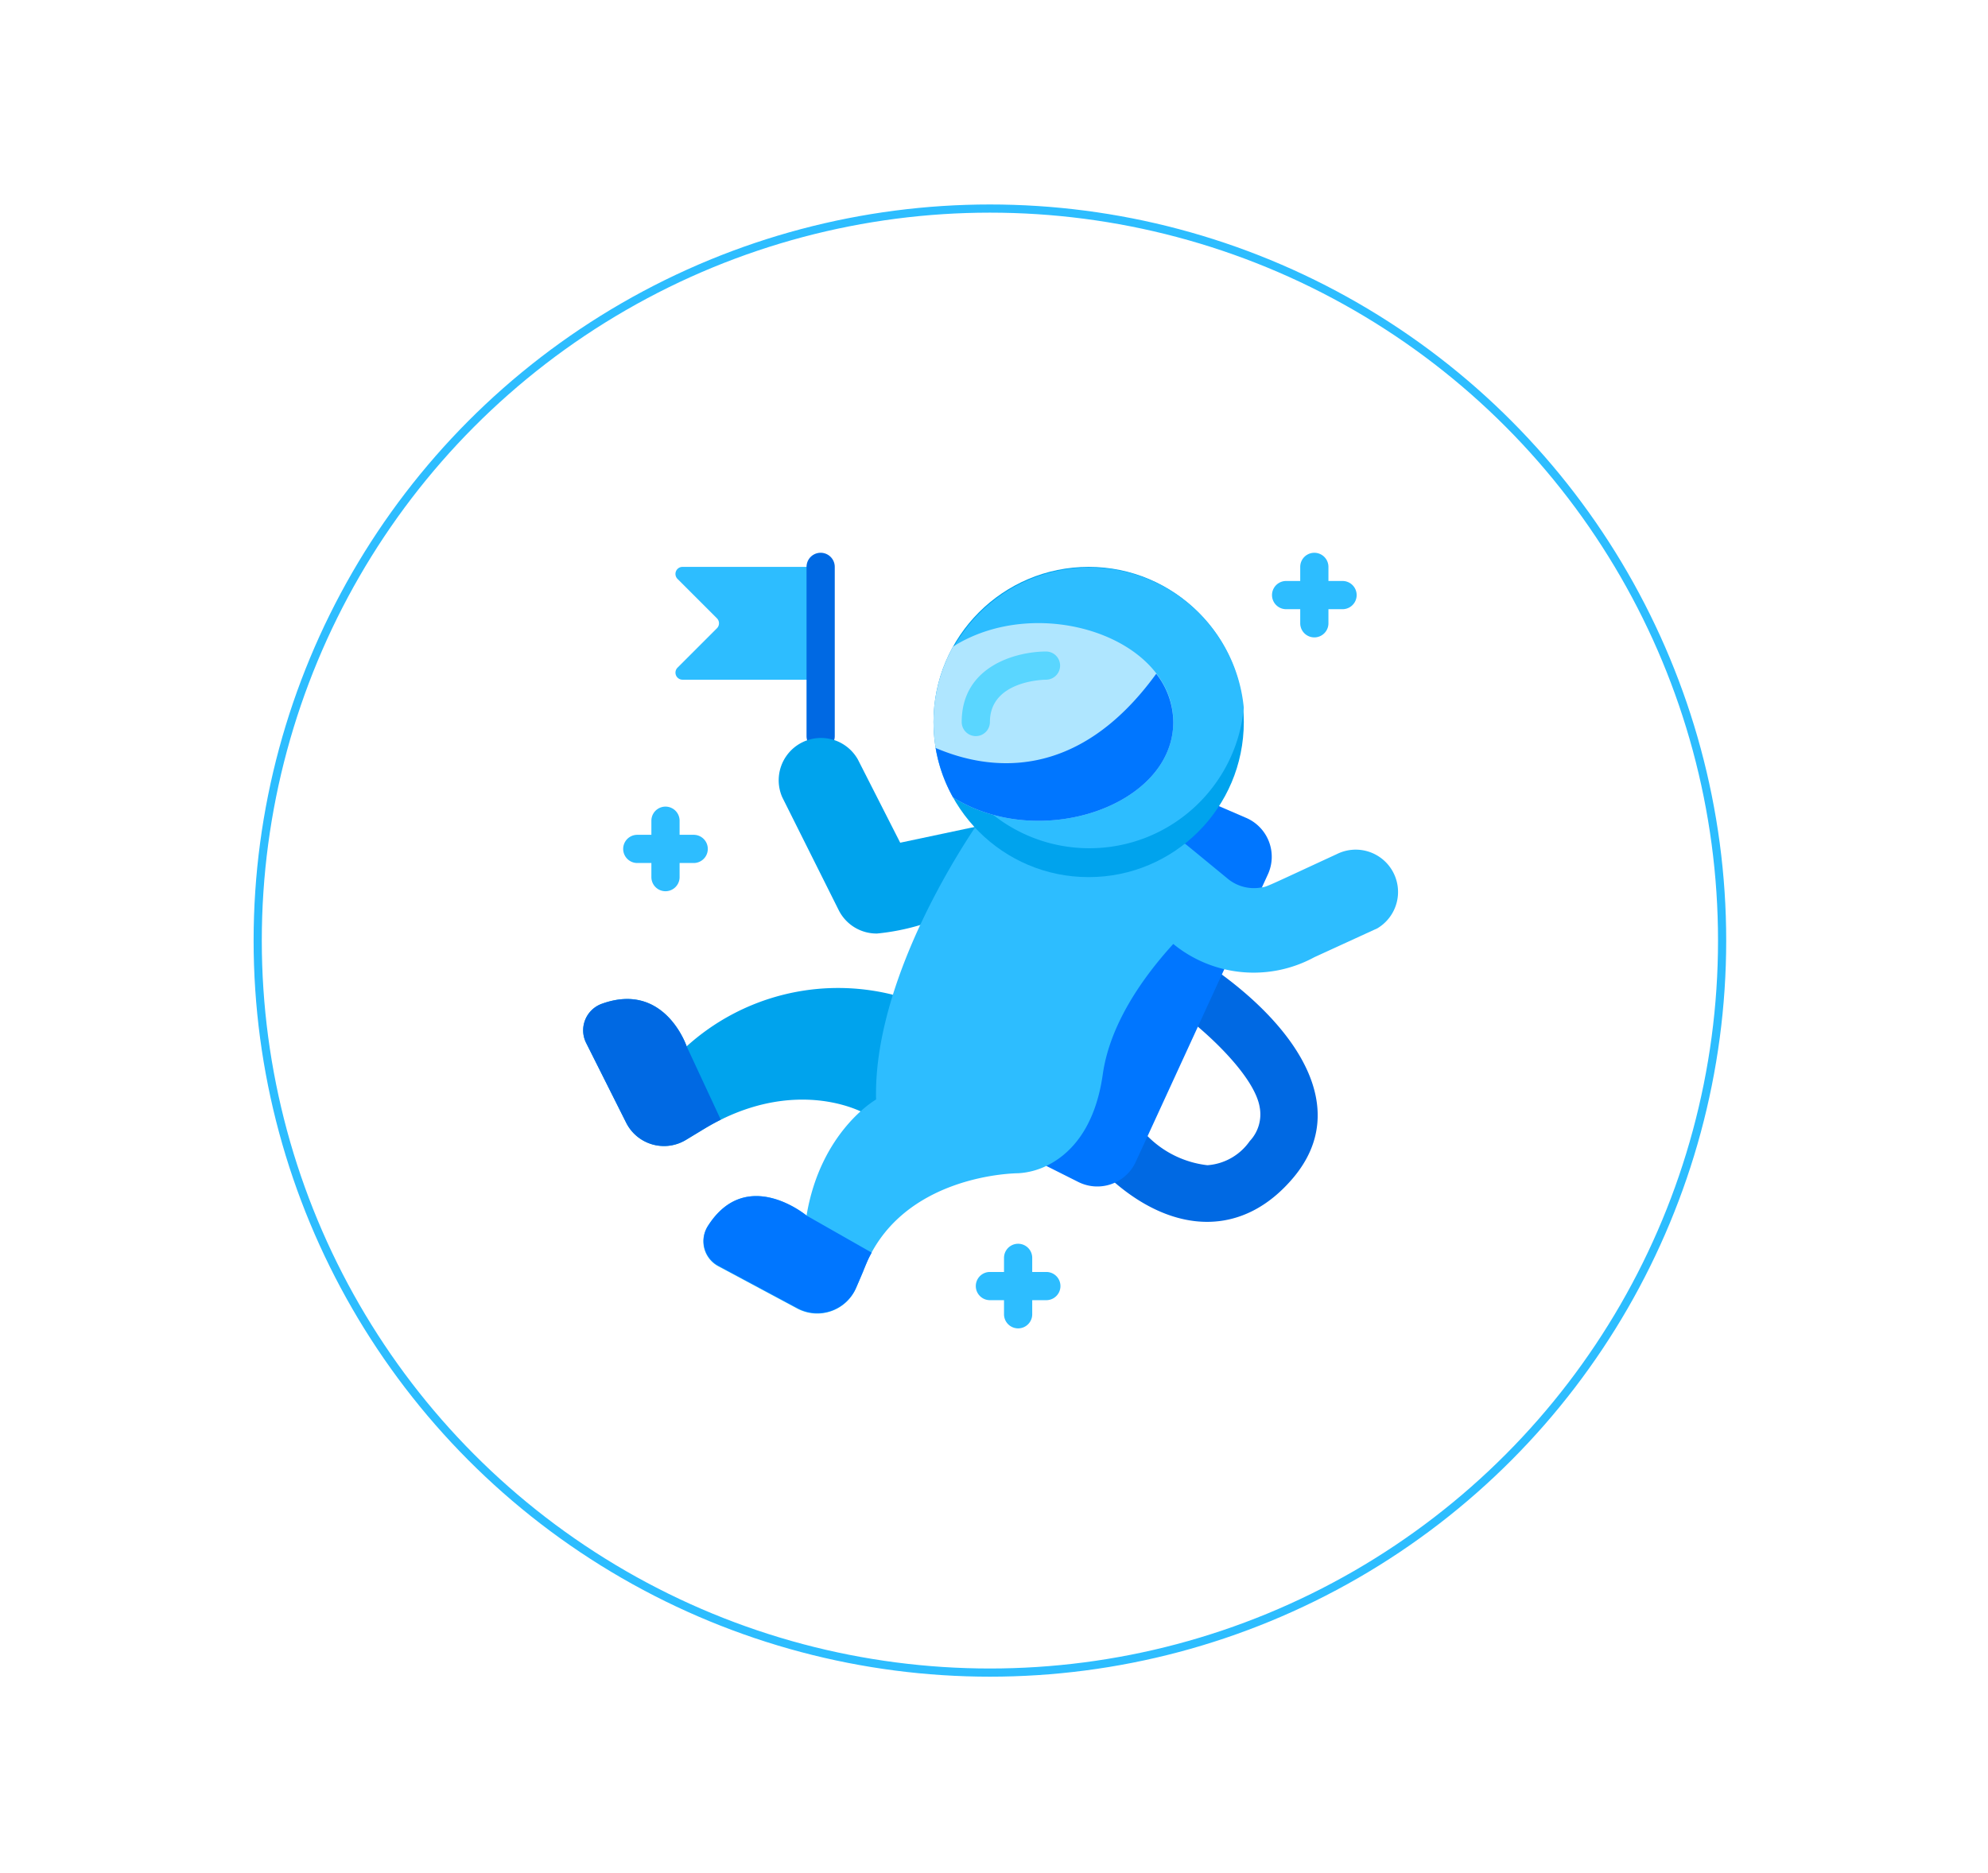 <svg width="243" height="229" fill="none" xmlns="http://www.w3.org/2000/svg">
  <path fill="#fff" d="M0 0h243v229H0z"/>
  <circle cx="121" cy="115" r="89.5" fill="#fff" stroke="#2DBDFF"/>
  <path d="M100.31 83.103H83.431a.862.862 0 01-.62-1.465l4.827-4.828a.862.862 0 000-1.207l-4.828-4.827a.862.862 0 01.621-1.466h16.879v13.793z" fill="#2DBDFF"/>
  <path d="M100.31 91.724A1.724 1.724 0 0198.586 90V69.31a1.724 1.724 0 113.449 0V90c0 .952-.772 1.724-1.725 1.724zm49.018 27.414c9.086 6.69 15.862 16.31 8.81 24.793-6.224 7.448-14.621 6.897-21.897.638l3.983-5.707a12.242 12.242 0 007.362 3.604 6.899 6.899 0 005.173-2.949 4.759 4.759 0 001.224-4.103c-.535-3.431-5.397-8.242-8.845-10.931l4.19-5.345z" fill="#0069E3"/>
  <path d="M105.276 135.914c-3.776-1.724-11.155-2.931-19.62 2.362l-1.828 1.103a5.172 5.172 0 01-7.294-2.12l-4.896-9.759a3.448 3.448 0 011.845-4.741c7.758-2.862 10.448 5.172 10.448 5.172a27.584 27.584 0 0125.207-6.31l1.517 13.207-5.379 1.086z" fill="#00A3ED"/>
  <path d="M127.897 142.552l3.913 1.965a5.173 5.173 0 007.018-2.465l16.155-35.155a5.174 5.174 0 00-2.655-6.897l-7.19-3.103-17.241 45.655z" fill="#0076FF"/>
  <path d="M122.724 100.345l-12.689 2.689-5.173-10.172a5.172 5.172 0 00-9.241 4.62l6.896 13.794a5.172 5.172 0 004.69 2.862c1.8-.176 3.579-.528 5.31-1.052l10.207-12.741z" fill="#00A3ED"/>
  <path d="M144.828 103.155c.207.138-.569-.5 5.172 4.224a5.033 5.033 0 004.293 1.104c.448 0 1.224-.414 9.104-4.052a5.173 5.173 0 014.965 9.069l-7.707 3.534a15.515 15.515 0 01-17.241-1.62c-3.742 4.103-7.759 9.81-8.621 15.965-1 7.018-4.345 9.949-6.896 11.173a9.052 9.052 0 01-3.449.896s-14.655 0-18.965 12.069l-.845 1.966A5.173 5.173 0 0197.466 160l-9.656-5.172a3.45 3.45 0 01-1.293-4.914c4.707-7.431 12.07-1.293 12.07-1.293 1.723-10.345 8.499-14.19 8.499-14.19-.276-11.017 5.983-24.017 12.069-33.224l25.673 1.948z" fill="#2DBDFF"/>
  <path d="M152.035 88.276c0 10.474-8.492 18.965-18.966 18.965s-18.965-8.49-18.965-18.965c0-10.474 8.491-18.966 18.965-18.966s18.966 8.492 18.966 18.966z" fill="#00A3ED"/>
  <path d="M152.035 86.552c-.931 9.73-9.105 17.159-18.88 17.159-9.774 0-17.948-7.429-18.879-17.16.931-9.73 9.105-17.159 18.879-17.159 9.775 0 17.949 7.43 18.88 17.16zm-70.69 22.414a1.724 1.724 0 01-1.724-1.725v-6.896a1.724 1.724 0 113.448 0v6.896c0 .953-.772 1.725-1.724 1.725z" fill="#2DBDFF"/>
  <path d="M84.793 105.517h-6.896a1.724 1.724 0 010-3.448h6.896a1.724 1.724 0 010 3.448zm39.655 56.897a1.724 1.724 0 01-1.724-1.724v-6.897a1.724 1.724 0 013.448 0v6.897c0 .952-.771 1.724-1.724 1.724z" fill="#2DBDFF"/>
  <path d="M127.897 158.966H121a1.724 1.724 0 010-3.449h6.897a1.724 1.724 0 010 3.449zm32.758-81.035a1.724 1.724 0 01-1.724-1.724V69.31a1.724 1.724 0 113.448 0v6.897c0 .952-.772 1.724-1.724 1.724z" fill="#2DBDFF"/>
  <path d="M164.104 74.483h-6.897a1.724 1.724 0 010-3.449h6.897a1.724 1.724 0 010 3.449z" fill="#2DBDFF"/>
  <path d="M143.414 88.276c0 10.258-16.328 15.827-26.914 9.224a18.967 18.967 0 010-18.448c10.448-6.587 26.914-1.121 26.914 9.224z" fill="#AFE6FF"/>
  <path d="M119.276 90a1.724 1.724 0 01-1.724-1.724c0-6.897 6.758-8.62 10.345-8.62a1.724 1.724 0 010 3.447c-.311 0-6.897.104-6.897 5.173 0 .952-.772 1.724-1.724 1.724z" fill="#5AD6FF"/>
  <path d="M143.414 88.276c0 10.258-16.328 15.827-26.914 9.224a18.581 18.581 0 01-2.138-6.052c6.345 2.724 17.242 4.345 26.966-9.069a9.694 9.694 0 012.086 5.897z" fill="#0076FF"/>
  <path d="M88.103 136.897c-1.258.637-1.517.81-4.275 2.482a5.172 5.172 0 01-7.294-2.12l-4.896-9.759a3.448 3.448 0 011.845-4.741c7.758-2.862 10.448 5.172 10.448 5.172l4.172 8.966z" fill="#0069E3"/>
  <path d="M106.552 153.155c-.604 1.069-.604 1.311-1.897 4.276a5.171 5.171 0 01-7.172 2.517l-9.655-5.172a3.449 3.449 0 01-1.31-4.862c4.706-7.431 12.068-1.293 12.068-1.293l7.966 4.534z" fill="#0076FF"/>
</svg>
